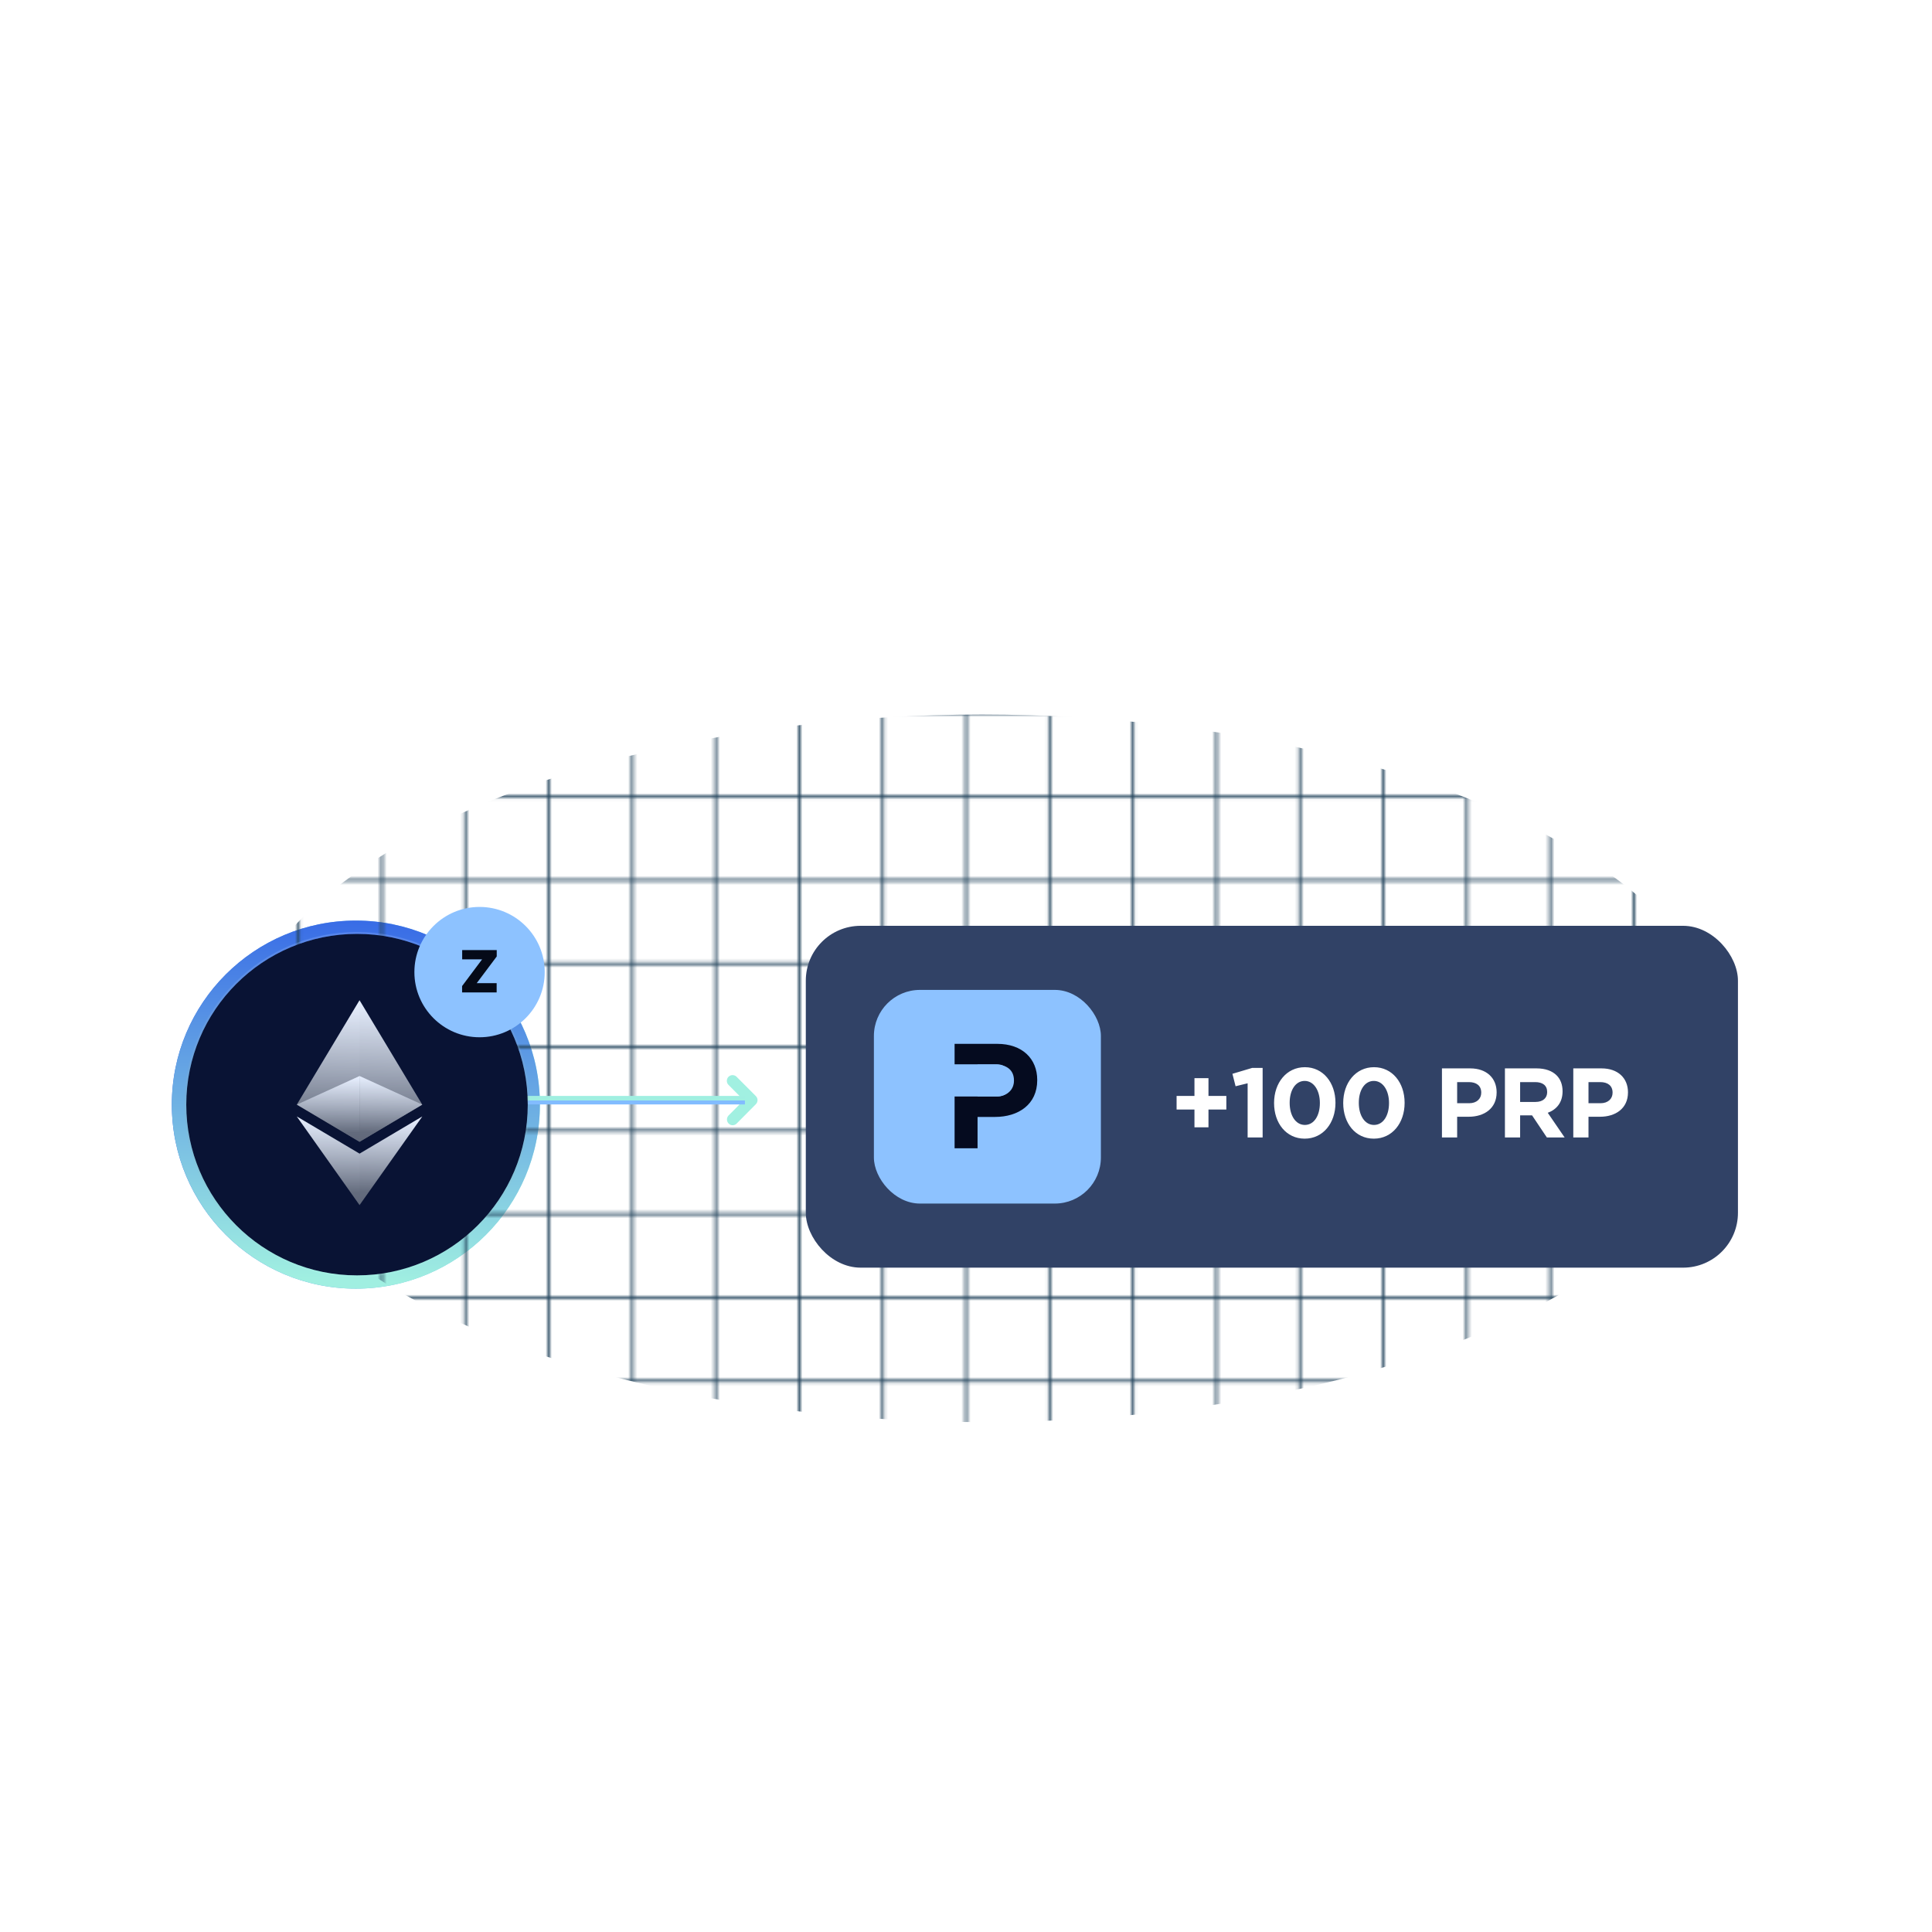 <svg width="632" height="632" viewBox="0 0 632 632" fill="none" xmlns="http://www.w3.org/2000/svg">
<path d="M241.404 361.811L238.341 364.883C237.997 365.236 237.804 365.711 237.804 366.204C237.804 366.698 237.997 367.172 238.341 367.525C238.51 367.705 238.714 367.848 238.941 367.946C239.167 368.044 239.411 368.094 239.658 368.094C239.907 368.093 240.153 368.042 240.381 367.944C240.61 367.847 240.817 367.704 240.99 367.525L247.255 361.212C247.429 361.038 247.568 360.831 247.663 360.603C247.757 360.375 247.806 360.13 247.806 359.883C247.806 359.636 247.757 359.392 247.663 359.164C247.568 358.935 247.429 358.729 247.255 358.554L240.96 352.241C240.786 352.066 240.579 351.928 240.352 351.834C240.125 351.739 239.881 351.69 239.635 351.69C239.389 351.69 239.145 351.739 238.918 351.834C238.691 351.928 238.484 352.066 238.31 352.241C238.136 352.415 237.998 352.623 237.904 352.851C237.81 353.079 237.761 353.323 237.761 353.57C237.761 353.816 237.81 354.061 237.904 354.289C237.998 354.517 238.136 354.724 238.31 354.898L241.373 357.971L243.242 359.845L241.404 361.811Z" fill="#A1F0E1"/>
<g filter="url(#filter0_f_1009_95226)">
<circle cx="116.411" cy="361.348" r="60.201" fill="url(#paint0_linear_1009_95226)"/>
</g>
<circle cx="116.411" cy="361.347" r="60.201" transform="rotate(90 116.411 361.347)" fill="url(#paint1_linear_1009_95226)"/>
<mask id="mask0_1009_95226" style="mask-type:alpha" maskUnits="userSpaceOnUse" x="0" y="0" width="632" height="632">
<line x1="43.054" y1="2.39559e-08" x2="43.053" y2="631.282" stroke="#49556B" stroke-width="0.815"/>
<line x1="0" y1="588.229" x2="631.282" y2="588.229" stroke="#49556B" stroke-width="0.815"/>
<line x1="70.353" y1="2.39559e-08" x2="70.353" y2="631.282" stroke="#49556B" stroke-width="0.815"/>
<line x1="0" y1="560.929" x2="631.282" y2="560.929" stroke="#49556B" stroke-width="0.815"/>
<line x1="97.653" y1="2.39559e-08" x2="97.653" y2="631.282" stroke="#49556B" stroke-width="0.815"/>
<line x1="0" y1="533.629" x2="631.282" y2="533.629" stroke="#49556B" stroke-width="0.815"/>
<line x1="124.95" y1="2.39559e-08" x2="124.95" y2="631.282" stroke="#49556B" stroke-width="0.815"/>
<line x1="0" y1="506.33" x2="631.282" y2="506.33" stroke="#49556B" stroke-width="0.815"/>
<line x1="152.249" y1="2.39559e-08" x2="152.249" y2="631.282" stroke="#49556B" stroke-width="0.815"/>
<line x1="0" y1="479.03" x2="631.282" y2="479.03" stroke="#49556B" stroke-width="0.815"/>
<line x1="179.549" y1="2.39559e-08" x2="179.549" y2="631.282" stroke="#49556B" stroke-width="0.815"/>
<line x1="0" y1="451.73" x2="631.282" y2="451.73" stroke="#49556B" stroke-width="0.815"/>
<line x1="206.849" y1="2.39559e-08" x2="206.849" y2="631.282" stroke="#49556B" stroke-width="0.815"/>
<line x1="0" y1="424.431" x2="631.282" y2="424.431" stroke="#49556B" stroke-width="0.815"/>
<line x1="234.148" y1="2.39559e-08" x2="234.148" y2="631.282" stroke="#49556B" stroke-width="0.815"/>
<line x1="0" y1="397.131" x2="631.282" y2="397.131" stroke="#49556B" stroke-width="0.815"/>
<line x1="261.448" y1="2.39559e-08" x2="261.448" y2="631.282" stroke="#49556B" stroke-width="0.815"/>
<line x1="0" y1="369.831" x2="631.282" y2="369.831" stroke="#49556B" stroke-width="0.815"/>
<line x1="288.748" y1="2.39559e-08" x2="288.748" y2="631.282" stroke="#49556B" stroke-width="0.815"/>
<line x1="0" y1="342.532" x2="631.282" y2="342.532" stroke="#49556B" stroke-width="0.815"/>
<line x1="316.047" y1="2.39559e-08" x2="316.047" y2="631.282" stroke="#49556B" stroke-width="0.815"/>
<line x1="0" y1="315.232" x2="631.282" y2="315.232" stroke="#49556B" stroke-width="0.815"/>
<line x1="343.347" y1="2.39559e-08" x2="343.347" y2="631.282" stroke="#49556B" stroke-width="0.815"/>
<line x1="0" y1="287.932" x2="631.282" y2="287.932" stroke="#49556B" stroke-width="0.815"/>
<line x1="370.647" y1="2.39559e-08" x2="370.647" y2="631.282" stroke="#49556B" stroke-width="0.815"/>
<line x1="0" y1="260.633" x2="631.282" y2="260.633" stroke="#49556B" stroke-width="0.815"/>
<line x1="397.946" y1="2.39559e-08" x2="397.946" y2="631.282" stroke="#49556B" stroke-width="0.815"/>
<line x1="0" y1="233.333" x2="631.282" y2="233.333" stroke="#49556B" stroke-width="0.815"/>
<line x1="425.246" y1="2.39559e-08" x2="425.246" y2="631.282" stroke="#49556B" stroke-width="0.815"/>
<line x1="0" y1="206.033" x2="631.282" y2="206.033" stroke="#49556B" stroke-width="0.815"/>
<line x1="452.545" y1="2.39559e-08" x2="452.545" y2="631.282" stroke="#49556B" stroke-width="0.815"/>
<line x1="0" y1="178.734" x2="631.282" y2="178.734" stroke="#49556B" stroke-width="0.815"/>
<line x1="479.845" y1="2.39559e-08" x2="479.845" y2="631.282" stroke="#49556B" stroke-width="0.815"/>
<line x1="0" y1="151.437" x2="631.282" y2="151.437" stroke="#49556B" stroke-width="0.815"/>
<line x1="507.145" y1="2.39559e-08" x2="507.145" y2="631.282" stroke="#49556B" stroke-width="0.815"/>
<line x1="0" y1="124.137" x2="631.282" y2="124.137" stroke="#49556B" stroke-width="0.815"/>
<line x1="534.443" y1="6.10591e-05" x2="534.443" y2="631.282" stroke="#49556B" stroke-width="0.815"/>
<line x1="0" y1="96.838" x2="631.282" y2="96.838" stroke="#49556B" stroke-width="0.815"/>
<line x1="561.743" y1="6.10591e-05" x2="561.743" y2="631.282" stroke="#49556B" stroke-width="0.815"/>
<line x1="0" y1="69.538" x2="631.282" y2="69.538" stroke="#49556B" stroke-width="0.815"/>
<line x1="589.043" y1="6.10591e-05" x2="589.043" y2="631.282" stroke="#49556B" stroke-width="0.815"/>
<line x1="0" y1="42.238" x2="631.282" y2="42.238" stroke="#49556B" stroke-width="0.815"/>
</mask>
<g mask="url(#mask0_1009_95226)">
<g filter="url(#filter1_f_1009_95226)">
<ellipse cx="321.252" cy="349.473" rx="245.695" ry="115.732" fill="#24455D"/>
</g>
</g>
<g filter="url(#filter2_b_1009_95226)">
<rect x="263.597" y="302.853" width="304.923" height="111.824" rx="17.939" fill="#314266"/>
</g>
<rect x="285.872" y="323.819" width="74.253" height="69.892" rx="15.069" fill="#8DC2FF"/>
<path d="M390.734 368.768H395.319V362.955H401.164V358.5H395.319V352.687H390.734V358.5H384.89V362.955H390.734V368.768ZM408.127 372.094H413.035V349.329H409.645L403.154 351.267L404.188 355.335L408.127 354.366V372.094ZM426.787 372.481C432.825 372.481 436.861 367.347 436.861 360.792V360.727C436.861 354.173 432.825 349.103 426.851 349.103C420.845 349.103 416.777 354.237 416.777 360.792V360.857C416.777 367.411 420.748 372.481 426.787 372.481ZM426.851 367.993C423.848 367.993 421.879 364.925 421.879 360.792V360.727C421.879 356.594 423.816 353.591 426.787 353.591C429.757 353.591 431.759 356.691 431.759 360.792V360.857C431.759 364.957 429.854 367.993 426.851 367.993ZM449.405 372.481C455.443 372.481 459.479 367.347 459.479 360.792V360.727C459.479 354.173 455.443 349.103 449.469 349.103C443.463 349.103 439.395 354.237 439.395 360.792V360.857C439.395 367.411 443.366 372.481 449.405 372.481ZM449.469 367.993C446.466 367.993 444.496 364.925 444.496 360.792V360.727C444.496 356.594 446.434 353.591 449.405 353.591C452.375 353.591 454.377 356.691 454.377 360.792V360.857C454.377 364.957 452.472 367.993 449.469 367.993ZM471.693 372.094H476.666V365.313H480.444C485.513 365.313 489.582 362.6 489.582 357.369V357.305C489.582 352.687 486.321 349.491 480.928 349.491H471.693V372.094ZM476.666 360.889V353.979H480.508C482.995 353.979 484.545 355.174 484.545 357.402V357.466C484.545 359.404 483.092 360.889 480.605 360.889H476.666ZM492.293 372.094H497.266V364.861H501.173L506.016 372.094H511.829L506.307 364.021C509.181 362.955 511.15 360.663 511.15 357.014V356.95C511.15 354.818 510.472 353.043 509.213 351.783C507.728 350.298 505.5 349.491 502.626 349.491H492.293V372.094ZM497.266 360.469V353.979H502.206C504.628 353.979 506.113 355.077 506.113 357.208V357.272C506.113 359.178 504.725 360.469 502.303 360.469H497.266ZM514.659 372.094H519.632V365.313H523.409C528.479 365.313 532.547 362.6 532.547 357.369V357.305C532.547 352.687 529.286 349.491 523.894 349.491H514.659V372.094ZM519.632 360.889V353.979H523.474C525.96 353.979 527.51 355.174 527.51 357.402V357.466C527.51 359.404 526.057 360.889 523.571 360.889H519.632Z" fill="white"/>
<path d="M312.268 375.622H319.783V365.375H325.491C333.152 365.375 339.3 361.277 339.3 353.372V353.275C339.3 346.297 334.372 341.467 326.223 341.467H312.268V375.622ZM319.783 358.691V348.249H325.589C329.346 348.249 331.688 350.054 331.688 353.421V353.519C331.688 356.446 329.492 358.691 325.735 358.691H319.783Z" fill="#050B1F"/>
<rect x="288.021" y="348.161" width="43.505" height="10.533" rx="5.267" fill="#8DC2FF"/>
<path d="M243.679 359.892L161.477 359.892" stroke="url(#paint2_linear_1009_95226)" stroke-width="2.781"/>
<g filter="url(#filter3_b_1009_95226)">
<path d="M116.789 417.204C85.945 417.204 60.933 392.192 60.933 361.348C60.933 330.504 85.945 305.492 116.789 305.492C147.632 305.492 172.644 330.504 172.644 361.348C172.644 392.192 147.632 417.204 116.789 417.204Z" fill="#091334"/>
<path d="M116.789 417.504C85.778 417.504 60.632 392.358 60.632 361.348C60.632 330.338 85.778 305.191 116.789 305.191C147.799 305.191 172.945 330.338 172.945 361.348C172.945 392.358 147.799 417.504 116.789 417.504Z" stroke="#BDFFEC" stroke-opacity="0.14" stroke-width="0.602"/>
<path d="M116.789 417.504C85.778 417.504 60.632 392.358 60.632 361.348C60.632 330.338 85.778 305.191 116.789 305.191C147.799 305.191 172.945 330.338 172.945 361.348C172.945 392.358 147.799 417.504 116.789 417.504Z" stroke="url(#paint3_linear_1009_95226)" stroke-opacity="0.19" stroke-width="0.602"/>
</g>
<path d="M156.873 339.312C145.102 339.312 135.556 329.767 135.556 317.996C135.556 306.224 145.102 296.679 156.873 296.679C168.644 296.679 178.19 306.224 178.19 317.996C178.19 329.767 168.644 339.312 156.873 339.312Z" fill="#8DC2FF"/>
<path d="M151.162 324.642V322.559L157.706 313.825H151.189V310.796H162.493V312.878L155.949 321.613H162.466V324.642H151.162Z" fill="#050A18"/>
<path d="M117.603 327.219L118.051 328.746V373.051L117.603 373.499L97.097 361.343L117.603 327.219Z" fill="url(#paint4_linear_1009_95226)"/>
<path d="M117.603 327.219L118.051 328.746V373.051L117.603 373.499L97.097 361.343L117.603 327.219Z" fill="url(#paint5_linear_1009_95226)" fill-opacity="0.2"/>
<path d="M117.621 327.219L138.127 361.343L117.621 373.499V351.995V327.219Z" fill="url(#paint6_linear_1009_95226)"/>
<path d="M117.621 327.219L138.127 361.343L117.621 373.499V351.995V327.219Z" fill="url(#paint7_linear_1009_95226)" fill-opacity="0.2"/>
<path d="M117.616 377.381L117.868 377.69V393.472L117.616 394.212L97.098 365.231L117.616 377.381Z" fill="url(#paint8_linear_1009_95226)"/>
<path d="M117.616 377.381L117.868 377.69V393.472L117.616 394.212L97.098 365.231L117.616 377.381Z" fill="url(#paint9_linear_1009_95226)" fill-opacity="0.2"/>
<path d="M117.621 394.212V377.381L138.127 365.231L117.621 394.212Z" fill="url(#paint10_linear_1009_95226)"/>
<path d="M117.621 394.212V377.381L138.127 365.231L117.621 394.212Z" fill="url(#paint11_linear_1009_95226)" fill-opacity="0.2"/>
<path d="M117.632 373.497L97.126 361.34L117.632 351.992V373.497Z" fill="url(#paint12_linear_1009_95226)"/>
<path d="M117.632 373.497L97.126 361.34L117.632 351.992V373.497Z" fill="url(#paint13_linear_1009_95226)" fill-opacity="0.2"/>
<path d="M138.127 361.34L117.621 373.497V351.992L138.127 361.34Z" fill="url(#paint14_linear_1009_95226)"/>
<path d="M138.127 361.34L117.621 373.497V351.992L138.127 361.34Z" fill="url(#paint15_linear_1009_95226)" fill-opacity="0.2"/>
<defs>
<filter id="filter0_f_1009_95226" x="31.209" y="276.146" width="170.403" height="170.403" filterUnits="userSpaceOnUse" color-interpolation-filters="sRGB">
<feFlood flood-opacity="0" result="BackgroundImageFix"/>
<feBlend mode="normal" in="SourceGraphic" in2="BackgroundImageFix" result="shape"/>
<feGaussianBlur stdDeviation="12.5" result="effect1_foregroundBlur_1009_95226"/>
</filter>
<filter id="filter1_f_1009_95226" x="-75.633" y="82.552" width="793.769" height="533.842" filterUnits="userSpaceOnUse" color-interpolation-filters="sRGB">
<feFlood flood-opacity="0" result="BackgroundImageFix"/>
<feBlend mode="normal" in="SourceGraphic" in2="BackgroundImageFix" result="shape"/>
<feGaussianBlur stdDeviation="75.594" result="effect1_foregroundBlur_1009_95226"/>
</filter>
<filter id="filter2_b_1009_95226" x="191.842" y="231.098" width="448.433" height="255.334" filterUnits="userSpaceOnUse" color-interpolation-filters="sRGB">
<feFlood flood-opacity="0" result="BackgroundImageFix"/>
<feGaussianBlur in="BackgroundImageFix" stdDeviation="35.877"/>
<feComposite in2="SourceAlpha" operator="in" result="effect1_backgroundBlur_1009_95226"/>
<feBlend mode="normal" in="SourceGraphic" in2="effect1_backgroundBlur_1009_95226" result="shape"/>
</filter>
<filter id="filter3_b_1009_95226" x="0.136" y="244.696" width="233.304" height="233.304" filterUnits="userSpaceOnUse" color-interpolation-filters="sRGB">
<feFlood flood-opacity="0" result="BackgroundImageFix"/>
<feGaussianBlur in="BackgroundImageFix" stdDeviation="30.097"/>
<feComposite in2="SourceAlpha" operator="in" result="effect1_backgroundBlur_1009_95226"/>
<feBlend mode="normal" in="SourceGraphic" in2="effect1_backgroundBlur_1009_95226" result="shape"/>
</filter>
<linearGradient id="paint0_linear_1009_95226" x1="56.209" y1="301.146" x2="176.377" y2="306.46" gradientUnits="userSpaceOnUse">
<stop stop-color="#3669E6"/>
<stop offset="1" stop-color="#A0EFE1"/>
</linearGradient>
<linearGradient id="paint1_linear_1009_95226" x1="56.21" y1="301.146" x2="176.377" y2="306.459" gradientUnits="userSpaceOnUse">
<stop stop-color="#3669E6"/>
<stop offset="1" stop-color="#A0EFE1"/>
</linearGradient>
<linearGradient id="paint2_linear_1009_95226" x1="243.679" y1="359.892" x2="243.679" y2="359.884" gradientUnits="userSpaceOnUse">
<stop stop-color="#82BCFF"/>
<stop offset="1" stop-color="#A0EFE1"/>
</linearGradient>
<linearGradient id="paint3_linear_1009_95226" x1="116.789" y1="305.492" x2="116.789" y2="417.203" gradientUnits="userSpaceOnUse">
<stop stop-color="#7C89FA"/>
<stop offset="1" stop-opacity="0"/>
<stop offset="1" stop-color="#8A94ED" stop-opacity="0"/>
</linearGradient>
<linearGradient id="paint4_linear_1009_95226" x1="107.574" y1="327.219" x2="105.877" y2="373.45" gradientUnits="userSpaceOnUse">
<stop stop-color="#E2ECFF"/>
<stop offset="0.854" stop-color="#5F6779"/>
</linearGradient>
<linearGradient id="paint5_linear_1009_95226" x1="107.574" y1="327.219" x2="107.574" y2="373.499" gradientUnits="userSpaceOnUse">
<stop stop-color="white"/>
<stop offset="1" stop-color="white" stop-opacity="0"/>
</linearGradient>
<linearGradient id="paint6_linear_1009_95226" x1="127.874" y1="327.219" x2="126.14" y2="373.447" gradientUnits="userSpaceOnUse">
<stop stop-color="#E2ECFF"/>
<stop offset="0.854" stop-color="#5F6779"/>
</linearGradient>
<linearGradient id="paint7_linear_1009_95226" x1="127.874" y1="327.219" x2="127.874" y2="373.499" gradientUnits="userSpaceOnUse">
<stop stop-color="white"/>
<stop offset="1" stop-color="white" stop-opacity="0"/>
</linearGradient>
<linearGradient id="paint8_linear_1009_95226" x1="107.483" y1="365.231" x2="106.811" y2="394.204" gradientUnits="userSpaceOnUse">
<stop stop-color="#E2ECFF"/>
<stop offset="0.854" stop-color="#5F6779"/>
</linearGradient>
<linearGradient id="paint9_linear_1009_95226" x1="107.483" y1="365.231" x2="107.483" y2="394.212" gradientUnits="userSpaceOnUse">
<stop stop-color="white"/>
<stop offset="1" stop-color="white" stop-opacity="0"/>
</linearGradient>
<linearGradient id="paint10_linear_1009_95226" x1="127.874" y1="365.231" x2="127.193" y2="394.204" gradientUnits="userSpaceOnUse">
<stop stop-color="#E2ECFF"/>
<stop offset="0.854" stop-color="#5F6779"/>
</linearGradient>
<linearGradient id="paint11_linear_1009_95226" x1="127.874" y1="365.231" x2="127.874" y2="394.212" gradientUnits="userSpaceOnUse">
<stop stop-color="white"/>
<stop offset="1" stop-color="white" stop-opacity="0"/>
</linearGradient>
<linearGradient id="paint12_linear_1009_95226" x1="107.379" y1="351.992" x2="107.004" y2="373.496" gradientUnits="userSpaceOnUse">
<stop stop-color="#E2ECFF"/>
<stop offset="0.854" stop-color="#5F6779"/>
</linearGradient>
<linearGradient id="paint13_linear_1009_95226" x1="107.379" y1="351.992" x2="107.379" y2="373.497" gradientUnits="userSpaceOnUse">
<stop stop-color="white"/>
<stop offset="1" stop-color="white" stop-opacity="0"/>
</linearGradient>
<linearGradient id="paint14_linear_1009_95226" x1="127.874" y1="351.992" x2="127.499" y2="373.496" gradientUnits="userSpaceOnUse">
<stop stop-color="#E2ECFF"/>
<stop offset="0.854" stop-color="#5F6779"/>
</linearGradient>
<linearGradient id="paint15_linear_1009_95226" x1="127.874" y1="351.992" x2="127.874" y2="373.497" gradientUnits="userSpaceOnUse">
<stop stop-color="white"/>
<stop offset="1" stop-color="white" stop-opacity="0"/>
</linearGradient>
</defs>
</svg>
